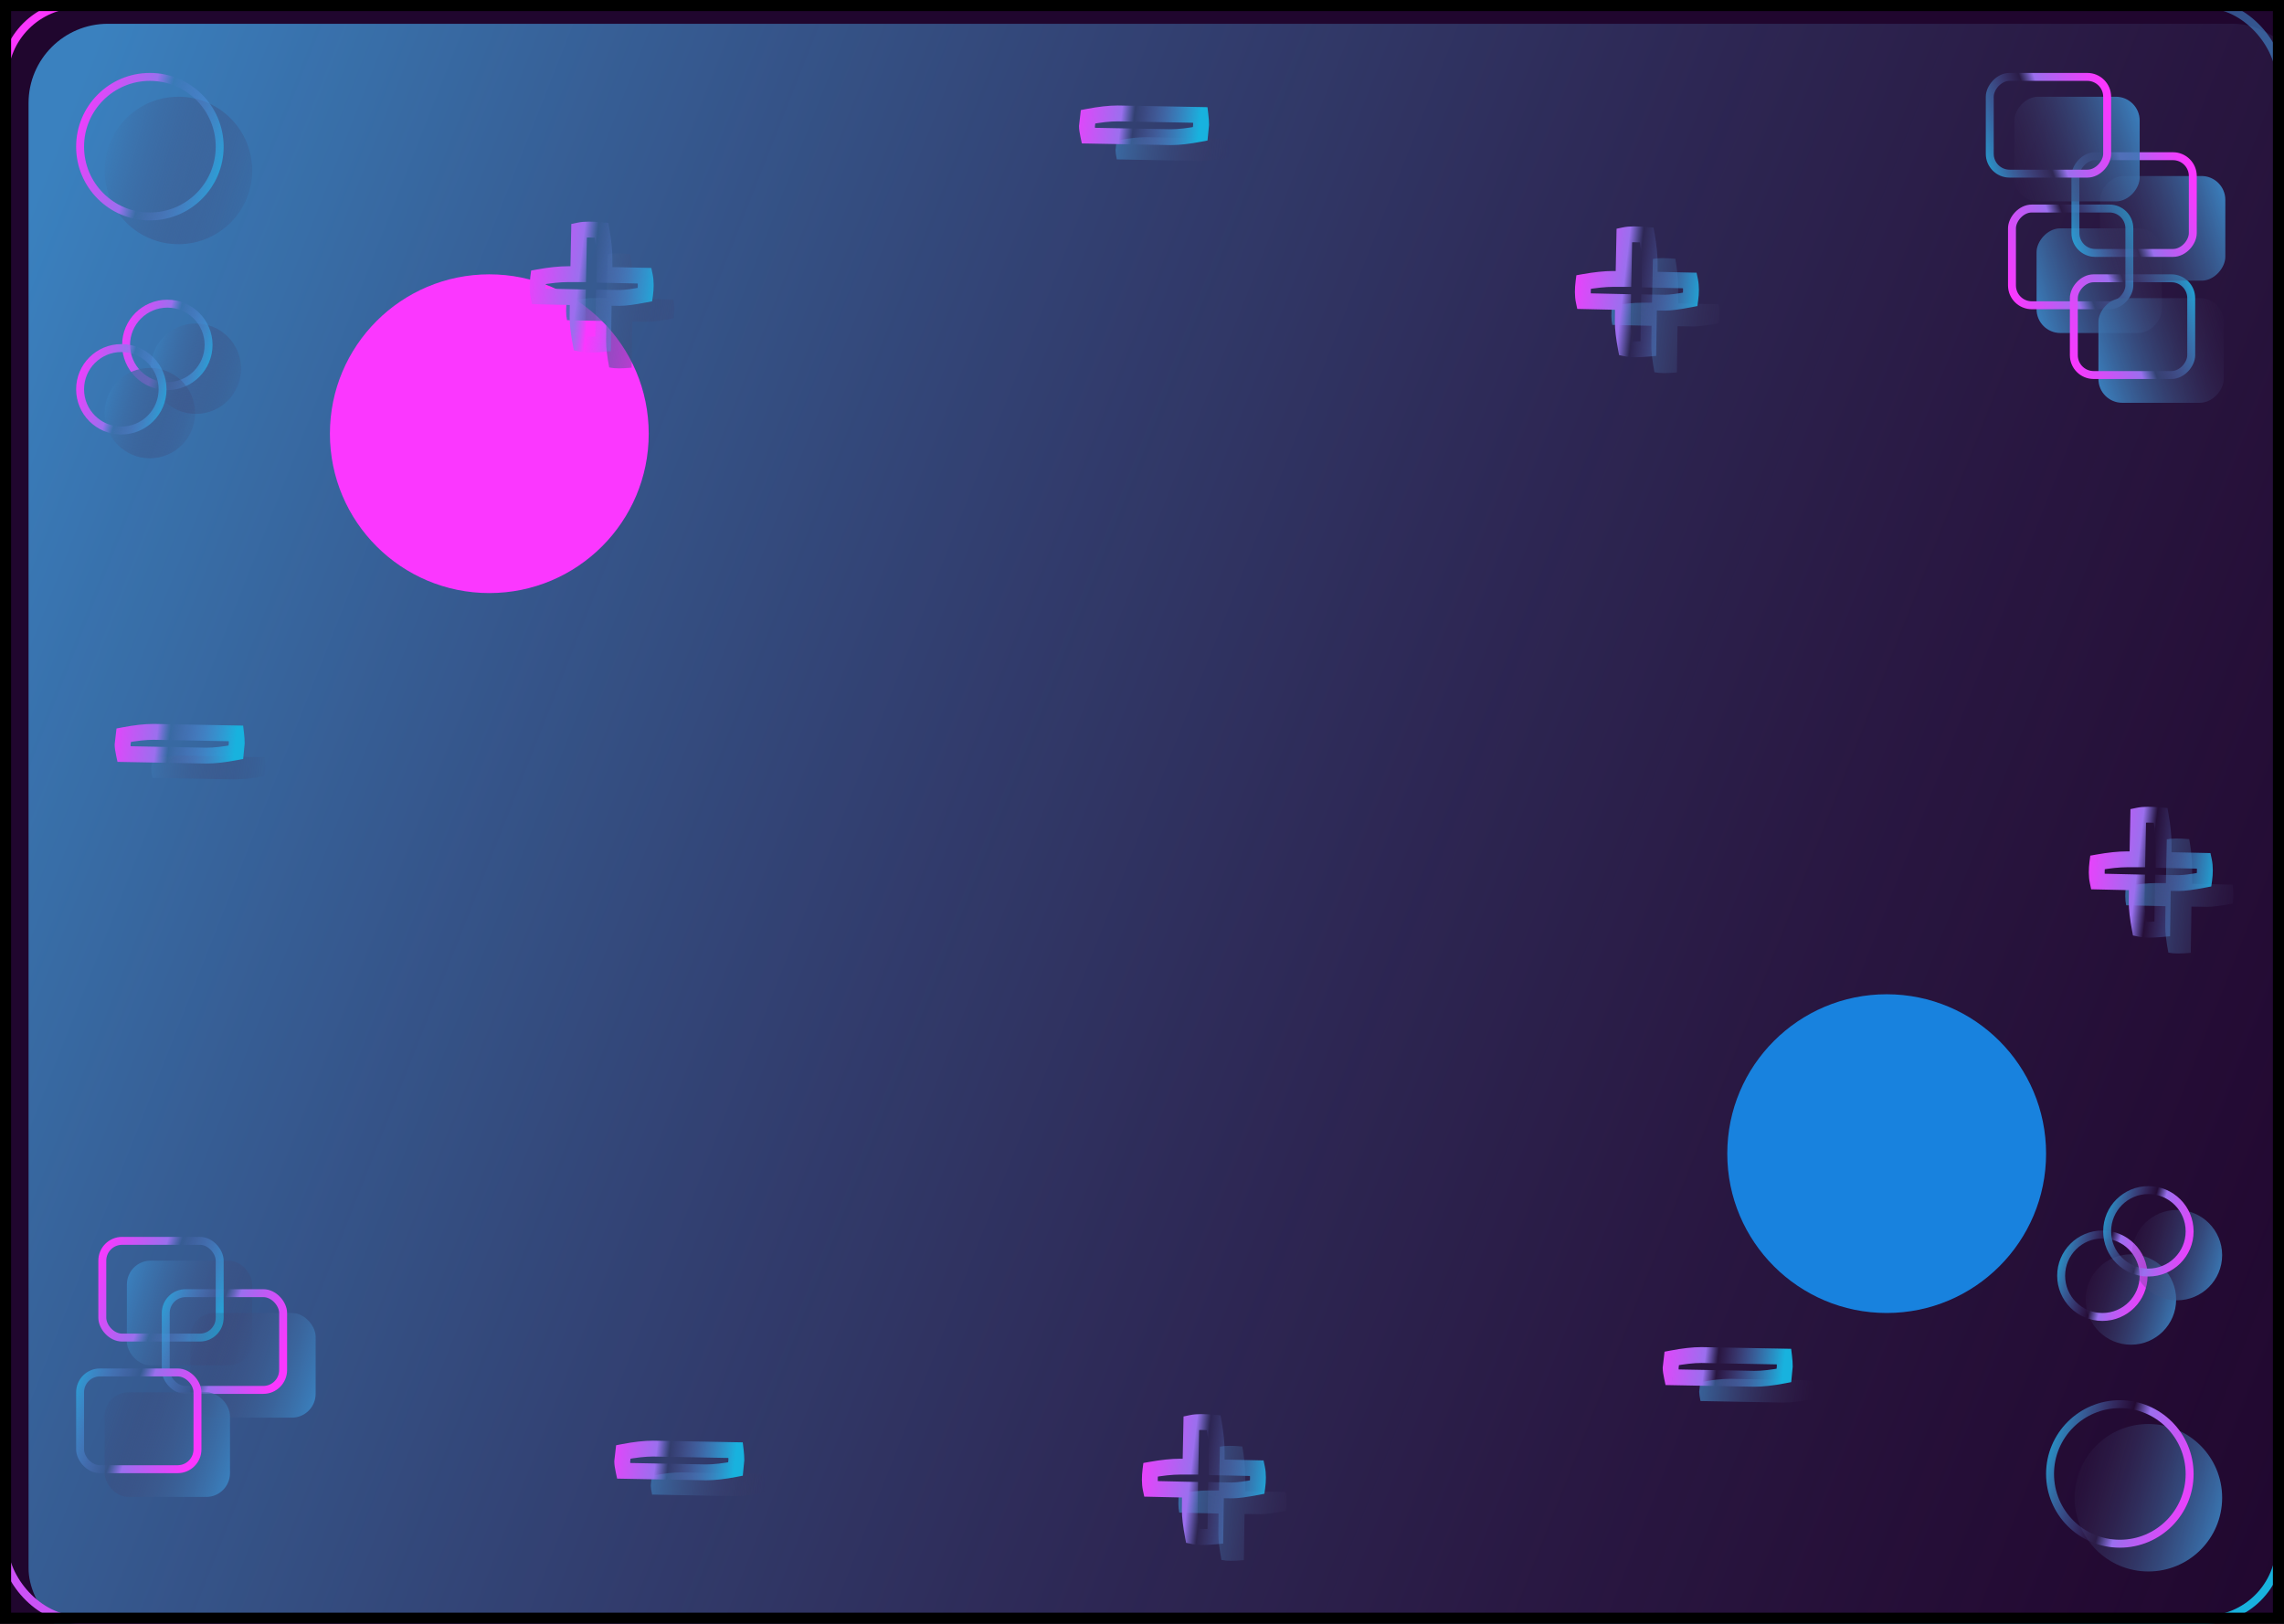 <svg width="1440" height="1024" viewBox="0 0 1440 1024" fill="none" xmlns="http://www.w3.org/2000/svg">
<g clip-path="url(#clip0_1_51)">
<rect width="1440" height="1024" fill="#20062E"/>
<g filter="url(#filter0_i_1_51)">
<rect width="1440" height="1024" rx="50" fill="url(#paint0_linear_1_51)"/>
</g>
<rect x="2.5" y="2.5" width="1435" height="1019" rx="47.5" stroke="url(#paint1_linear_1_51)" stroke-width="5"/>
<g filter="url(#filter1_f_1_51)">
<circle cx="308.5" cy="273.5" r="100.5" fill="#FB37FF"/>
</g>
<g filter="url(#filter2_f_1_51)">
<circle cx="1189.5" cy="727.5" r="100.5" fill="#1882DE"/>
</g>
<g filter="url(#filter3_i_1_51)">
<rect x="62" y="780" width="79" height="66" rx="15" fill="url(#paint2_linear_1_51)"/>
</g>
<rect x="64.5" y="782.5" width="74" height="61" rx="12.5" stroke="url(#paint3_linear_1_51)" stroke-width="5"/>
<g filter="url(#filter4_i_1_51)">
<rect width="79" height="66" rx="15" transform="matrix(1 0 0 -1 1266 195)" fill="url(#paint4_linear_1_51)"/>
</g>
<rect x="2.5" y="-2.5" width="74" height="61" rx="12.5" transform="matrix(1 0 0 -1 1266 190)" stroke="url(#paint5_linear_1_51)" stroke-width="5"/>
<g filter="url(#filter5_i_1_51)">
<rect width="79" height="66" rx="15" transform="matrix(1 0 0 -1 1305 239)" fill="url(#paint6_linear_1_51)"/>
</g>
<rect x="2.5" y="-2.5" width="74" height="61" rx="12.5" transform="matrix(1 0 0 -1 1305 234)" stroke="url(#paint7_linear_1_51)" stroke-width="5"/>
<g filter="url(#filter6_i_1_51)">
<rect x="181" y="879" width="79" height="66" rx="15" transform="rotate(180 181 879)" fill="url(#paint8_linear_1_51)"/>
</g>
<rect x="178.5" y="876.5" width="74" height="61" rx="12.5" transform="rotate(180 178.5 876.5)" stroke="url(#paint9_linear_1_51)" stroke-width="5"/>
<g filter="url(#filter7_i_1_51)">
<rect width="79" height="66" rx="15" transform="matrix(-1 0 0 1 1385 96)" fill="url(#paint10_linear_1_51)"/>
</g>
<rect x="-2.5" y="2.5" width="74" height="61" rx="12.5" transform="matrix(-1 0 0 1 1380 96)" stroke="url(#paint11_linear_1_51)" stroke-width="5"/>
<g filter="url(#filter8_i_1_51)">
<rect x="127" y="929" width="79" height="66" rx="15" transform="rotate(180 127 929)" fill="url(#paint12_linear_1_51)"/>
</g>
<rect x="124.5" y="926.5" width="74" height="61" rx="12.5" transform="rotate(180 124.5 926.5)" stroke="url(#paint13_linear_1_51)" stroke-width="5"/>
<g filter="url(#filter9_i_1_51)">
<rect width="79" height="66" rx="15" transform="matrix(-1 0 0 1 1331 46)" fill="url(#paint14_linear_1_51)"/>
</g>
<rect x="-2.5" y="2.5" width="74" height="61" rx="12.5" transform="matrix(-1 0 0 1 1326 46)" stroke="url(#paint15_linear_1_51)" stroke-width="5"/>
<g filter="url(#filter10_i_1_51)">
<circle cx="94.5" cy="92.5" r="46.5" fill="url(#paint16_linear_1_51)"/>
</g>
<circle cx="94.5" cy="92.5" r="44" stroke="url(#paint17_linear_1_51)" stroke-width="5"/>
<g filter="url(#filter11_i_1_51)">
<circle cx="1336.5" cy="929.5" r="46.5" transform="rotate(180 1336.5 929.5)" fill="url(#paint18_linear_1_51)"/>
</g>
<circle cx="1336.5" cy="929.5" r="44" transform="rotate(180 1336.5 929.5)" stroke="url(#paint19_linear_1_51)" stroke-width="5"/>
<g filter="url(#filter12_i_1_51)">
<circle cx="105.5" cy="217.5" r="28.5" fill="url(#paint20_linear_1_51)"/>
</g>
<circle cx="105.5" cy="217.5" r="26" stroke="url(#paint21_linear_1_51)" stroke-width="5"/>
<g filter="url(#filter13_i_1_51)">
<circle cx="1325.5" cy="804.5" r="28.5" transform="rotate(180 1325.5 804.5)" fill="url(#paint22_linear_1_51)"/>
</g>
<circle cx="1325.5" cy="804.5" r="26" transform="rotate(180 1325.5 804.5)" stroke="url(#paint23_linear_1_51)" stroke-width="5"/>
<g filter="url(#filter14_i_1_51)">
<circle cx="76.5" cy="245.5" r="28.5" fill="url(#paint24_linear_1_51)"/>
</g>
<circle cx="76.5" cy="245.5" r="26" stroke="url(#paint25_linear_1_51)" stroke-width="5"/>
<g filter="url(#filter15_i_1_51)">
<circle cx="1354.5" cy="776.5" r="28.5" transform="rotate(180 1354.5 776.5)" fill="url(#paint26_linear_1_51)"/>
</g>
<circle cx="1354.5" cy="776.5" r="26" transform="rotate(180 1354.5 776.5)" stroke="url(#paint27_linear_1_51)" stroke-width="5"/>
<g filter="url(#filter16_i_1_51)">
<path d="M380.234 216.86C377.154 217.14 374.448 217.28 372.114 217.28C369.874 217.28 367.868 217.093 366.094 216.72C364.788 209.813 364.134 204.307 364.134 200.2C364.134 196 364.181 191.753 364.274 187.46L339.494 186.9C339.121 185.127 338.934 183.213 338.934 181.16C338.934 179.107 339.074 177.007 339.354 174.86C346.634 173.553 352.888 172.9 358.114 172.9H364.554L365.114 145.32C366.888 144.947 368.894 144.76 371.134 144.76C373.468 144.76 376.174 144.9 379.254 145.18C380.468 151.993 381.074 157.967 381.074 163.1V173.32L406.554 173.88C406.928 175.653 407.114 177.613 407.114 179.76C407.114 181.813 406.974 183.82 406.694 185.78C399.414 187.18 394.094 187.88 390.734 187.88C387.374 187.88 384.014 187.833 380.654 187.74L380.234 216.86Z" fill="url(#paint28_linear_1_51)"/>
</g>
<path d="M380.234 216.86L380.687 221.839L385.169 221.432L385.234 216.932L380.234 216.86ZM366.094 216.72L361.181 217.649L361.801 220.926L365.064 221.613L366.094 216.72ZM364.274 187.46L369.273 187.569L369.382 182.574L364.387 182.461L364.274 187.46ZM339.494 186.9L334.602 187.93L335.418 191.809L339.381 191.899L339.494 186.9ZM339.354 174.86L338.471 169.939L334.87 170.585L334.396 174.213L339.354 174.86ZM364.554 172.9V177.9H369.454L369.553 173.001L364.554 172.9ZM365.114 145.32L364.084 140.427L360.196 141.246L360.115 145.218L365.114 145.32ZM379.254 145.18L384.177 144.303L383.508 140.546L379.707 140.201L379.254 145.18ZM381.074 173.32H376.074V178.211L380.964 178.319L381.074 173.32ZM406.554 173.88L411.447 172.85L410.63 168.968L406.664 168.881L406.554 173.88ZM406.694 185.78L407.639 190.69L411.14 190.017L411.644 186.487L406.694 185.78ZM380.654 187.74L380.793 182.742L375.728 182.601L375.655 187.668L380.654 187.74ZM379.782 211.881C376.807 212.151 374.257 212.28 372.114 212.28V222.28C374.638 222.28 377.502 222.129 380.687 221.839L379.782 211.881ZM372.114 212.28C370.143 212.28 368.491 212.115 367.124 211.827L365.064 221.613C367.245 222.072 369.606 222.28 372.114 222.28V212.28ZM371.007 215.791C369.724 209.007 369.134 203.852 369.134 200.2H359.134C359.134 204.762 359.851 210.619 361.181 217.649L371.007 215.791ZM369.134 200.2C369.134 196.037 369.181 191.827 369.273 187.569L359.275 187.351C359.181 191.68 359.134 195.963 359.134 200.2H369.134ZM364.387 182.461L339.607 181.901L339.381 191.899L364.161 192.459L364.387 182.461ZM344.387 185.87C344.094 184.477 343.934 182.912 343.934 181.16H333.934C333.934 183.515 334.148 185.777 334.602 187.93L344.387 185.87ZM343.934 181.16C343.934 179.334 344.059 177.45 344.312 175.507L334.396 174.213C334.09 176.563 333.934 178.879 333.934 181.16H343.934ZM340.238 179.781C347.336 178.507 353.277 177.9 358.114 177.9V167.9C352.498 167.9 345.933 168.599 338.471 169.939L340.238 179.781ZM358.114 177.9H364.554V167.9H358.114V177.9ZM369.553 173.001L370.113 145.422L360.115 145.218L359.555 172.798L369.553 173.001ZM366.144 150.213C367.511 149.925 369.163 149.76 371.134 149.76V139.76C368.626 139.76 366.265 139.968 364.084 140.427L366.144 150.213ZM371.134 149.76C373.277 149.76 375.827 149.889 378.802 150.159L379.707 140.201C376.522 139.911 373.658 139.76 371.134 139.76V149.76ZM374.332 146.057C375.51 152.673 376.074 158.342 376.074 163.1H386.074C386.074 157.592 385.425 151.313 384.177 144.303L374.332 146.057ZM376.074 163.1V173.32H386.074V163.1H376.074ZM380.964 178.319L406.444 178.879L406.664 168.881L381.184 168.321L380.964 178.319ZM401.662 174.91C401.952 176.289 402.114 177.898 402.114 179.76H412.114C412.114 177.329 411.903 175.017 411.447 172.85L401.662 174.91ZM402.114 179.76C402.114 181.585 401.99 183.356 401.745 185.073L411.644 186.487C411.959 184.284 412.114 182.041 412.114 179.76H402.114ZM405.75 180.87C398.501 182.264 393.583 182.88 390.734 182.88V192.88C394.606 192.88 400.327 192.096 407.639 190.69L405.75 180.87ZM390.734 182.88C387.421 182.88 384.107 182.834 380.793 182.742L380.515 192.738C383.922 192.833 387.328 192.88 390.734 192.88V182.88ZM375.655 187.668L375.235 216.788L385.234 216.932L385.654 187.812L375.655 187.668Z" fill="url(#paint29_linear_1_51)"/>
<g filter="url(#filter17_i_1_51)">
<path d="M1363.23 585.86C1360.15 586.14 1357.45 586.28 1355.11 586.28C1352.87 586.28 1350.87 586.093 1349.09 585.72C1347.79 578.813 1347.13 573.307 1347.13 569.2C1347.13 565 1347.18 560.753 1347.27 556.46L1322.49 555.9C1322.12 554.127 1321.93 552.213 1321.93 550.16C1321.93 548.107 1322.07 546.007 1322.35 543.86C1329.63 542.553 1335.89 541.9 1341.11 541.9H1347.55L1348.11 514.32C1349.89 513.947 1351.89 513.76 1354.13 513.76C1356.47 513.76 1359.17 513.9 1362.25 514.18C1363.47 520.993 1364.07 526.967 1364.07 532.1V542.32L1389.55 542.88C1389.93 544.653 1390.11 546.613 1390.11 548.76C1390.11 550.813 1389.97 552.82 1389.69 554.78C1382.41 556.18 1377.09 556.88 1373.73 556.88C1370.37 556.88 1367.01 556.833 1363.65 556.74L1363.23 585.86Z" fill="url(#paint30_linear_1_51)"/>
</g>
<path d="M1363.23 585.86L1363.69 590.839L1368.17 590.432L1368.23 585.932L1363.23 585.86ZM1349.09 585.72L1344.18 586.649L1344.8 589.926L1348.06 590.613L1349.09 585.72ZM1347.27 556.46L1352.27 556.569L1352.38 551.574L1347.39 551.461L1347.27 556.46ZM1322.49 555.9L1317.6 556.93L1318.42 560.809L1322.38 560.899L1322.49 555.9ZM1322.35 543.86L1321.47 538.939L1317.87 539.585L1317.4 543.213L1322.35 543.86ZM1347.55 541.9V546.9H1352.45L1352.55 542.001L1347.55 541.9ZM1348.11 514.32L1347.08 509.427L1343.2 510.246L1343.12 514.218L1348.11 514.32ZM1362.25 514.18L1367.18 513.303L1366.51 509.546L1362.71 509.201L1362.25 514.18ZM1364.07 542.32H1359.07V547.211L1363.96 547.319L1364.07 542.32ZM1389.55 542.88L1394.45 541.85L1393.63 537.968L1389.66 537.881L1389.55 542.88ZM1389.69 554.78L1390.64 559.69L1394.14 559.017L1394.64 555.487L1389.69 554.78ZM1363.65 556.74L1363.79 551.742L1358.73 551.601L1358.65 556.668L1363.65 556.74ZM1362.78 580.881C1359.81 581.151 1357.26 581.28 1355.11 581.28V591.28C1357.64 591.28 1360.5 591.129 1363.69 590.839L1362.78 580.881ZM1355.11 581.28C1353.14 581.28 1351.49 581.115 1350.12 580.827L1348.06 590.613C1350.24 591.072 1352.61 591.28 1355.11 591.28V581.28ZM1354.01 584.791C1352.72 578.007 1352.13 572.852 1352.13 569.2H1342.13C1342.13 573.762 1342.85 579.619 1344.18 586.649L1354.01 584.791ZM1352.13 569.2C1352.13 565.037 1352.18 560.827 1352.27 556.569L1342.28 556.351C1342.18 560.68 1342.13 564.963 1342.13 569.2H1352.13ZM1347.39 551.461L1322.61 550.901L1322.38 560.899L1347.16 561.459L1347.39 551.461ZM1327.39 554.87C1327.09 553.477 1326.93 551.912 1326.93 550.16H1316.93C1316.93 552.515 1317.15 554.777 1317.6 556.93L1327.39 554.87ZM1326.93 550.16C1326.93 548.334 1327.06 546.45 1327.31 544.507L1317.4 543.213C1317.09 545.563 1316.93 547.879 1316.93 550.16H1326.93ZM1323.24 548.781C1330.34 547.507 1336.28 546.9 1341.11 546.9V536.9C1335.5 536.9 1328.93 537.599 1321.47 538.939L1323.24 548.781ZM1341.11 546.9H1347.55V536.9H1341.11V546.9ZM1352.55 542.001L1353.11 514.422L1343.12 514.218L1342.56 541.798L1352.55 542.001ZM1349.14 519.213C1350.51 518.925 1352.16 518.76 1354.13 518.76V508.76C1351.63 508.76 1349.26 508.968 1347.08 509.427L1349.14 519.213ZM1354.13 518.76C1356.28 518.76 1358.83 518.889 1361.8 519.159L1362.71 509.201C1359.52 508.911 1356.66 508.76 1354.13 508.76V518.76ZM1357.33 515.057C1358.51 521.673 1359.07 527.342 1359.07 532.1H1369.07C1369.07 526.592 1368.43 520.313 1367.18 513.303L1357.33 515.057ZM1359.07 532.1V542.32H1369.07V532.1H1359.07ZM1363.96 547.319L1389.44 547.879L1389.66 537.881L1364.18 537.321L1363.96 547.319ZM1384.66 543.91C1384.95 545.289 1385.11 546.898 1385.11 548.76H1395.11C1395.11 546.329 1394.9 544.017 1394.45 541.85L1384.66 543.91ZM1385.11 548.76C1385.11 550.585 1384.99 552.356 1384.74 554.073L1394.64 555.487C1394.96 553.284 1395.11 551.041 1395.11 548.76H1385.11ZM1388.75 549.87C1381.5 551.264 1376.58 551.88 1373.73 551.88V561.88C1377.61 561.88 1383.33 561.096 1390.64 559.69L1388.75 549.87ZM1373.73 551.88C1370.42 551.88 1367.11 551.834 1363.79 551.742L1363.52 561.738C1366.92 561.833 1370.33 561.88 1373.73 561.88V551.88ZM1358.65 556.668L1358.23 585.788L1368.23 585.932L1368.65 556.812L1358.65 556.668Z" fill="url(#paint31_linear_1_51)"/>
<g filter="url(#filter18_i_1_51)">
<path d="M1039.23 219.86C1036.15 220.14 1033.45 220.28 1031.11 220.28C1028.87 220.28 1026.87 220.093 1025.09 219.72C1023.79 212.813 1023.13 207.307 1023.13 203.2C1023.13 199 1023.18 194.753 1023.27 190.46L998.494 189.9C998.121 188.127 997.934 186.213 997.934 184.16C997.934 182.107 998.074 180.007 998.354 177.86C1005.63 176.553 1011.89 175.9 1017.11 175.9H1023.55L1024.11 148.32C1025.89 147.947 1027.89 147.76 1030.13 147.76C1032.47 147.76 1035.17 147.9 1038.25 148.18C1039.47 154.993 1040.07 160.967 1040.07 166.1V176.32L1065.55 176.88C1065.93 178.653 1066.11 180.613 1066.11 182.76C1066.11 184.813 1065.97 186.82 1065.69 188.78C1058.41 190.18 1053.09 190.88 1049.73 190.88C1046.37 190.88 1043.01 190.833 1039.65 190.74L1039.23 219.86Z" fill="url(#paint32_linear_1_51)"/>
</g>
<path d="M1039.23 219.86L1039.69 224.839L1044.17 224.432L1044.23 219.932L1039.23 219.86ZM1025.09 219.72L1020.18 220.649L1020.8 223.926L1024.06 224.613L1025.09 219.72ZM1023.27 190.46L1028.27 190.569L1028.38 185.574L1023.39 185.461L1023.27 190.46ZM998.494 189.9L993.602 190.93L994.418 194.809L998.381 194.899L998.494 189.9ZM998.354 177.86L997.471 172.939L993.87 173.585L993.396 177.213L998.354 177.86ZM1023.55 175.9V180.9H1028.45L1028.55 176.001L1023.55 175.9ZM1024.11 148.32L1023.08 143.427L1019.2 144.246L1019.12 148.218L1024.11 148.32ZM1038.25 148.18L1043.18 147.303L1042.51 143.546L1038.71 143.201L1038.25 148.18ZM1040.07 176.32H1035.07V181.211L1039.96 181.319L1040.07 176.32ZM1065.55 176.88L1070.45 175.85L1069.63 171.968L1065.66 171.881L1065.55 176.88ZM1065.69 188.78L1066.64 193.69L1070.14 193.017L1070.64 189.487L1065.69 188.78ZM1039.65 190.74L1039.79 185.742L1034.73 185.601L1034.65 190.668L1039.65 190.74ZM1038.78 214.881C1035.81 215.151 1033.26 215.28 1031.11 215.28V225.28C1033.64 225.28 1036.5 225.129 1039.69 224.839L1038.78 214.881ZM1031.11 215.28C1029.14 215.28 1027.49 215.115 1026.12 214.827L1024.06 224.613C1026.24 225.072 1028.61 225.28 1031.11 225.28V215.28ZM1030.01 218.791C1028.72 212.007 1028.13 206.852 1028.13 203.2H1018.13C1018.13 207.762 1018.85 213.619 1020.18 220.649L1030.01 218.791ZM1028.13 203.2C1028.13 199.037 1028.18 194.827 1028.27 190.569L1018.28 190.351C1018.18 194.68 1018.13 198.963 1018.13 203.2H1028.13ZM1023.39 185.461L998.607 184.901L998.381 194.899L1023.16 195.459L1023.39 185.461ZM1003.39 188.87C1003.09 187.477 1002.93 185.912 1002.93 184.16H992.934C992.934 186.515 993.148 188.777 993.602 190.93L1003.39 188.87ZM1002.93 184.16C1002.93 182.334 1003.06 180.45 1003.31 178.507L993.396 177.213C993.09 179.563 992.934 181.879 992.934 184.16H1002.93ZM999.238 182.781C1006.34 181.507 1012.28 180.9 1017.11 180.9V170.9C1011.5 170.9 1004.93 171.599 997.471 172.939L999.238 182.781ZM1017.11 180.9H1023.55V170.9H1017.11V180.9ZM1028.55 176.001L1029.11 148.422L1019.12 148.218L1018.56 175.798L1028.55 176.001ZM1025.14 153.213C1026.51 152.925 1028.16 152.76 1030.13 152.76V142.76C1027.63 142.76 1025.26 142.968 1023.08 143.427L1025.14 153.213ZM1030.13 152.76C1032.28 152.76 1034.83 152.889 1037.8 153.159L1038.71 143.201C1035.52 142.911 1032.66 142.76 1030.13 142.76V152.76ZM1033.33 149.057C1034.51 155.673 1035.07 161.342 1035.07 166.1H1045.07C1045.07 160.592 1044.43 154.313 1043.18 147.303L1033.33 149.057ZM1035.07 166.1V176.32H1045.07V166.1H1035.07ZM1039.96 181.319L1065.44 181.879L1065.66 171.881L1040.18 171.321L1039.96 181.319ZM1060.66 177.91C1060.95 179.289 1061.11 180.898 1061.11 182.76H1071.11C1071.11 180.329 1070.9 178.017 1070.45 175.85L1060.66 177.91ZM1061.11 182.76C1061.11 184.585 1060.99 186.356 1060.74 188.073L1070.64 189.487C1070.96 187.284 1071.11 185.041 1071.11 182.76H1061.11ZM1064.75 183.87C1057.5 185.264 1052.58 185.88 1049.73 185.88V195.88C1053.61 195.88 1059.33 195.096 1066.64 193.69L1064.75 183.87ZM1049.73 185.88C1046.42 185.88 1043.11 185.834 1039.79 185.742L1039.52 195.738C1042.92 195.833 1046.33 195.88 1049.73 195.88V185.88ZM1034.65 190.668L1034.23 219.788L1044.23 219.932L1044.65 190.812L1034.65 190.668Z" fill="url(#paint33_linear_1_51)"/>
<g filter="url(#filter19_i_1_51)">
<path d="M766.234 968.86C763.154 969.14 760.448 969.28 758.114 969.28C755.874 969.28 753.868 969.093 752.094 968.72C750.788 961.813 750.134 956.307 750.134 952.2C750.134 948 750.181 943.753 750.274 939.46L725.494 938.9C725.121 937.127 724.934 935.213 724.934 933.16C724.934 931.107 725.074 929.007 725.354 926.86C732.634 925.553 738.888 924.9 744.114 924.9H750.554L751.114 897.32C752.888 896.947 754.894 896.76 757.134 896.76C759.468 896.76 762.174 896.9 765.254 897.18C766.468 903.993 767.074 909.967 767.074 915.1V925.32L792.554 925.88C792.928 927.653 793.114 929.613 793.114 931.76C793.114 933.813 792.974 935.82 792.694 937.78C785.414 939.18 780.094 939.88 776.734 939.88C773.374 939.88 770.014 939.833 766.654 939.74L766.234 968.86Z" fill="url(#paint34_linear_1_51)"/>
</g>
<path d="M766.234 968.86L766.687 973.839L771.169 973.432L771.234 968.932L766.234 968.86ZM752.094 968.72L747.181 969.649L747.801 972.926L751.064 973.613L752.094 968.72ZM750.274 939.46L755.273 939.569L755.382 934.574L750.387 934.461L750.274 939.46ZM725.494 938.9L720.602 939.93L721.418 943.809L725.381 943.899L725.494 938.9ZM725.354 926.86L724.471 921.939L720.87 922.585L720.396 926.213L725.354 926.86ZM750.554 924.9V929.9H755.454L755.553 925.001L750.554 924.9ZM751.114 897.32L750.084 892.427L746.196 893.246L746.115 897.218L751.114 897.32ZM765.254 897.18L770.177 896.303L769.508 892.546L765.707 892.201L765.254 897.18ZM767.074 925.32H762.074V930.211L766.964 930.319L767.074 925.32ZM792.554 925.88L797.447 924.85L796.63 920.968L792.664 920.881L792.554 925.88ZM792.694 937.78L793.639 942.69L797.14 942.017L797.644 938.487L792.694 937.78ZM766.654 939.74L766.793 934.742L761.728 934.601L761.655 939.668L766.654 939.74ZM765.782 963.881C762.807 964.151 760.257 964.28 758.114 964.28V974.28C760.638 974.28 763.502 974.129 766.687 973.839L765.782 963.881ZM758.114 964.28C756.143 964.28 754.491 964.115 753.124 963.827L751.064 973.613C753.245 974.072 755.606 974.28 758.114 974.28V964.28ZM757.007 967.791C755.724 961.007 755.134 955.852 755.134 952.2H745.134C745.134 956.762 745.851 962.619 747.181 969.649L757.007 967.791ZM755.134 952.2C755.134 948.037 755.181 943.827 755.273 939.569L745.275 939.351C745.181 943.68 745.134 947.963 745.134 952.2H755.134ZM750.387 934.461L725.607 933.901L725.381 943.899L750.161 944.459L750.387 934.461ZM730.387 937.87C730.094 936.477 729.934 934.912 729.934 933.16H719.934C719.934 935.515 720.148 937.777 720.602 939.93L730.387 937.87ZM729.934 933.16C729.934 931.334 730.059 929.45 730.312 927.507L720.396 926.213C720.09 928.563 719.934 930.879 719.934 933.16H729.934ZM726.238 931.781C733.336 930.507 739.277 929.9 744.114 929.9V919.9C738.498 919.9 731.933 920.599 724.471 921.939L726.238 931.781ZM744.114 929.9H750.554V919.9H744.114V929.9ZM755.553 925.001L756.113 897.422L746.115 897.218L745.555 924.798L755.553 925.001ZM752.144 902.213C753.511 901.925 755.163 901.76 757.134 901.76V891.76C754.626 891.76 752.265 891.968 750.084 892.427L752.144 902.213ZM757.134 901.76C759.277 901.76 761.827 901.889 764.802 902.159L765.707 892.201C762.522 891.911 759.658 891.76 757.134 891.76V901.76ZM760.332 898.057C761.51 904.673 762.074 910.342 762.074 915.1H772.074C772.074 909.592 771.425 903.313 770.177 896.303L760.332 898.057ZM762.074 915.1V925.32H772.074V915.1H762.074ZM766.964 930.319L792.444 930.879L792.664 920.881L767.184 920.321L766.964 930.319ZM787.662 926.91C787.952 928.289 788.114 929.898 788.114 931.76H798.114C798.114 929.329 797.903 927.017 797.447 924.85L787.662 926.91ZM788.114 931.76C788.114 933.585 787.99 935.356 787.745 937.073L797.644 938.487C797.959 936.284 798.114 934.041 798.114 931.76H788.114ZM791.75 932.87C784.501 934.264 779.583 934.88 776.734 934.88V944.88C780.606 944.88 786.327 944.096 793.639 942.69L791.75 932.87ZM776.734 934.88C773.421 934.88 770.107 934.834 766.793 934.742L766.515 944.738C769.922 944.833 773.328 944.88 776.734 944.88V934.88ZM761.655 939.668L761.235 968.788L771.234 968.932L771.654 939.812L761.655 939.668Z" fill="url(#paint35_linear_1_51)"/>
<g filter="url(#filter20_i_1_51)">
<path d="M756.835 72.5C757.115 74.833 757.255 76.887 757.255 78.66L756.695 84.4C749.415 85.8 743.208 86.5 738.075 86.5L686.135 85.52C685.575 82.907 685.295 80.947 685.295 79.64L685.995 73.62C693.275 72.22 699.528 71.52 704.755 71.52L756.835 72.5Z" fill="url(#paint36_linear_1_51)"/>
</g>
<path d="M756.835 72.5L761.799 71.904L761.281 67.583L756.929 67.501L756.835 72.5ZM757.255 78.66L762.231 79.145L762.255 78.903V78.66H757.255ZM756.695 84.4L757.639 89.31L761.308 88.604L761.671 84.885L756.695 84.4ZM738.075 86.5L737.981 91.499L738.028 91.5H738.075V86.5ZM686.135 85.52L681.246 86.568L682.077 90.444L686.041 90.519L686.135 85.52ZM685.295 79.64L680.328 79.062L680.295 79.35V79.64H685.295ZM685.995 73.62L685.051 68.71L681.452 69.402L681.028 73.043L685.995 73.62ZM704.755 71.52L704.849 66.521L704.802 66.52H704.755V71.52ZM751.871 73.096C752.134 75.291 752.255 77.138 752.255 78.66H762.255C762.255 76.636 762.096 74.376 761.799 71.904L751.871 73.096ZM752.279 78.174L751.719 83.915L761.671 84.885L762.231 79.145L752.279 78.174ZM755.751 79.49C748.658 80.854 742.786 81.5 738.075 81.5V91.5C743.631 91.5 750.172 90.746 757.639 89.31L755.751 79.49ZM738.169 81.501L686.229 80.521L686.041 90.519L737.981 91.499L738.169 81.501ZM691.024 84.472C690.478 81.924 690.295 80.393 690.295 79.64H680.295C680.295 81.501 680.672 83.889 681.246 86.568L691.024 84.472ZM690.261 80.218L690.961 74.198L681.028 73.043L680.328 79.062L690.261 80.218ZM686.939 78.53C694.026 77.167 699.946 76.52 704.755 76.52V66.52C699.111 66.52 692.524 67.273 685.051 68.71L686.939 78.53ZM704.661 76.519L756.741 77.499L756.929 67.501L704.849 66.521L704.661 76.519Z" fill="url(#paint37_linear_1_51)"/>
<g filter="url(#filter21_i_1_51)">
<path d="M1124.83 855.5C1125.11 857.833 1125.25 859.887 1125.25 861.66L1124.69 867.4C1117.41 868.8 1111.21 869.5 1106.07 869.5L1054.13 868.52C1053.57 865.907 1053.29 863.947 1053.29 862.64L1053.99 856.62C1061.27 855.22 1067.53 854.52 1072.75 854.52L1124.83 855.5Z" fill="url(#paint38_linear_1_51)"/>
</g>
<path d="M1124.83 855.5L1129.8 854.904L1129.28 850.583L1124.93 850.501L1124.83 855.5ZM1125.25 861.66L1130.23 862.145L1130.25 861.903V861.66H1125.25ZM1124.69 867.4L1125.64 872.31L1129.31 871.604L1129.67 867.885L1124.69 867.4ZM1106.07 869.5L1105.98 874.499L1106.03 874.5H1106.07V869.5ZM1054.13 868.52L1049.25 869.568L1050.08 873.444L1054.04 873.519L1054.13 868.52ZM1053.29 862.64L1048.33 862.062L1048.29 862.35V862.64H1053.29ZM1053.99 856.62L1053.05 851.71L1049.45 852.402L1049.03 856.042L1053.99 856.62ZM1072.75 854.52L1072.85 849.521L1072.8 849.52H1072.75V854.52ZM1119.87 856.096C1120.13 858.291 1120.25 860.138 1120.25 861.66H1130.25C1130.25 859.636 1130.1 857.376 1129.8 854.904L1119.87 856.096ZM1120.28 861.175L1119.72 866.915L1129.67 867.885L1130.23 862.145L1120.28 861.175ZM1123.75 862.49C1116.66 863.854 1110.79 864.5 1106.07 864.5V874.5C1111.63 874.5 1118.17 873.746 1125.64 872.31L1123.75 862.49ZM1106.17 864.501L1054.23 863.521L1054.04 873.519L1105.98 874.499L1106.17 864.501ZM1059.02 867.472C1058.48 864.924 1058.29 863.393 1058.29 862.64H1048.29C1048.29 864.501 1048.67 866.889 1049.25 869.568L1059.02 867.472ZM1058.26 863.217L1058.96 857.198L1049.03 856.042L1048.33 862.062L1058.26 863.217ZM1054.94 861.53C1062.03 860.167 1067.95 859.52 1072.75 859.52V849.52C1067.11 849.52 1060.52 850.273 1053.05 851.71L1054.94 861.53ZM1072.66 859.519L1124.74 860.499L1124.93 850.501L1072.85 849.521L1072.66 859.519Z" fill="url(#paint39_linear_1_51)"/>
<g filter="url(#filter22_i_1_51)">
<path d="M463.835 914.5C464.115 916.833 464.255 918.887 464.255 920.66L463.695 926.4C456.415 927.8 450.208 928.5 445.075 928.5L393.135 927.52C392.575 924.907 392.295 922.947 392.295 921.64L392.995 915.62C400.275 914.22 406.528 913.52 411.755 913.52L463.835 914.5Z" fill="url(#paint40_linear_1_51)"/>
</g>
<path d="M463.835 914.5L468.799 913.904L468.281 909.583L463.929 909.501L463.835 914.5ZM464.255 920.66L469.231 921.145L469.255 920.903V920.66H464.255ZM463.695 926.4L464.639 931.31L468.308 930.604L468.671 926.885L463.695 926.4ZM445.075 928.5L444.981 933.499L445.028 933.5H445.075V928.5ZM393.135 927.52L388.246 928.568L389.077 932.444L393.041 932.519L393.135 927.52ZM392.295 921.64L387.328 921.062L387.295 921.35V921.64H392.295ZM392.995 915.62L392.051 910.71L388.452 911.402L388.028 915.042L392.995 915.62ZM411.755 913.52L411.849 908.521L411.802 908.52H411.755V913.52ZM458.871 915.096C459.134 917.291 459.255 919.138 459.255 920.66H469.255C469.255 918.636 469.096 916.376 468.799 913.904L458.871 915.096ZM459.279 920.175L458.719 925.915L468.671 926.885L469.231 921.145L459.279 920.175ZM462.751 921.49C455.658 922.854 449.786 923.5 445.075 923.5V933.5C450.631 933.5 457.172 932.746 464.639 931.31L462.751 921.49ZM445.169 923.501L393.229 922.521L393.041 932.519L444.981 933.499L445.169 923.501ZM398.024 926.472C397.478 923.924 397.295 922.393 397.295 921.64H387.295C387.295 923.501 387.672 925.889 388.246 928.568L398.024 926.472ZM397.261 922.217L397.961 916.198L388.028 915.042L387.328 921.062L397.261 922.217ZM393.939 920.53C401.026 919.167 406.946 918.52 411.755 918.52V908.52C406.111 908.52 399.524 909.273 392.051 910.71L393.939 920.53ZM411.661 918.519L463.741 919.499L463.929 909.501L411.849 908.521L411.661 918.519Z" fill="url(#paint41_linear_1_51)"/>
<g filter="url(#filter23_i_1_51)">
<path d="M148.835 462.5C149.115 464.833 149.255 466.887 149.255 468.66L148.695 474.4C141.415 475.8 135.208 476.5 130.075 476.5L78.135 475.52C77.575 472.907 77.295 470.947 77.295 469.64L77.995 463.62C85.275 462.22 91.528 461.52 96.755 461.52L148.835 462.5Z" fill="url(#paint42_linear_1_51)"/>
</g>
<path d="M148.835 462.5L153.799 461.904L153.281 457.583L148.929 457.501L148.835 462.5ZM149.255 468.66L154.231 469.145L154.255 468.903V468.66H149.255ZM148.695 474.4L149.639 479.31L153.308 478.604L153.671 474.885L148.695 474.4ZM130.075 476.5L129.981 481.499L130.028 481.5H130.075V476.5ZM78.135 475.52L73.246 476.568L74.077 480.444L78.041 480.519L78.135 475.52ZM77.295 469.64L72.328 469.062L72.295 469.35V469.64H77.295ZM77.995 463.62L77.051 458.71L73.452 459.402L73.028 463.042L77.995 463.62ZM96.755 461.52L96.849 456.521L96.802 456.52H96.755V461.52ZM143.871 463.096C144.134 465.291 144.255 467.138 144.255 468.66H154.255C154.255 466.636 154.096 464.376 153.799 461.904L143.871 463.096ZM144.279 468.175L143.719 473.915L153.671 474.885L154.231 469.145L144.279 468.175ZM147.751 469.49C140.658 470.854 134.786 471.5 130.075 471.5V481.5C135.631 481.5 142.172 480.746 149.639 479.31L147.751 469.49ZM130.169 471.501L78.229 470.521L78.041 480.519L129.981 481.499L130.169 471.501ZM83.024 474.472C82.478 471.924 82.295 470.393 82.295 469.64H72.295C72.295 471.501 72.672 473.889 73.246 476.568L83.024 474.472ZM82.261 470.217L82.962 464.198L73.028 463.042L72.328 469.062L82.261 470.217ZM78.939 468.53C86.026 467.167 91.946 466.52 96.755 466.52V456.52C91.111 456.52 84.524 457.273 77.051 458.71L78.939 468.53ZM96.661 466.519L148.741 467.499L148.929 457.501L96.849 456.521L96.661 466.519Z" fill="url(#paint43_linear_1_51)"/>
</g>
<rect x="3.5" y="3.5" width="1433" height="1017" stroke="black" stroke-width="7"/>
<defs>
<filter id="filter0_i_1_51" x="0" y="0" width="1458" height="1039" filterUnits="userSpaceOnUse" color-interpolation-filters="sRGB">
<feFlood flood-opacity="0" result="BackgroundImageFix"/>
<feBlend mode="normal" in="SourceGraphic" in2="BackgroundImageFix" result="shape"/>
<feColorMatrix in="SourceAlpha" type="matrix" values="0 0 0 0 0 0 0 0 0 0 0 0 0 0 0 0 0 0 127 0" result="hardAlpha"/>
<feOffset dx="18" dy="15"/>
<feGaussianBlur stdDeviation="12.5"/>
<feComposite in2="hardAlpha" operator="arithmetic" k2="-1" k3="1"/>
<feColorMatrix type="matrix" values="0 0 0 0 0 0 0 0 0 0 0 0 0 0 0 0 0 0 0.57 0"/>
<feBlend mode="normal" in2="shape" result="effect1_innerShadow_1_51"/>
</filter>
<filter id="filter1_f_1_51" x="8" y="-27" width="601" height="601" filterUnits="userSpaceOnUse" color-interpolation-filters="sRGB">
<feFlood flood-opacity="0" result="BackgroundImageFix"/>
<feBlend mode="normal" in="SourceGraphic" in2="BackgroundImageFix" result="shape"/>
<feGaussianBlur stdDeviation="100" result="effect1_foregroundBlur_1_51"/>
</filter>
<filter id="filter2_f_1_51" x="889" y="427" width="601" height="601" filterUnits="userSpaceOnUse" color-interpolation-filters="sRGB">
<feFlood flood-opacity="0" result="BackgroundImageFix"/>
<feBlend mode="normal" in="SourceGraphic" in2="BackgroundImageFix" result="shape"/>
<feGaussianBlur stdDeviation="100" result="effect1_foregroundBlur_1_51"/>
</filter>
<filter id="filter3_i_1_51" x="62" y="780" width="97" height="81" filterUnits="userSpaceOnUse" color-interpolation-filters="sRGB">
<feFlood flood-opacity="0" result="BackgroundImageFix"/>
<feBlend mode="normal" in="SourceGraphic" in2="BackgroundImageFix" result="shape"/>
<feColorMatrix in="SourceAlpha" type="matrix" values="0 0 0 0 0 0 0 0 0 0 0 0 0 0 0 0 0 0 127 0" result="hardAlpha"/>
<feOffset dx="18" dy="15"/>
<feGaussianBlur stdDeviation="12.5"/>
<feComposite in2="hardAlpha" operator="arithmetic" k2="-1" k3="1"/>
<feColorMatrix type="matrix" values="0 0 0 0 0 0 0 0 0 0 0 0 0 0 0 0 0 0 0.57 0"/>
<feBlend mode="normal" in2="shape" result="effect1_innerShadow_1_51"/>
</filter>
<filter id="filter4_i_1_51" x="1266" y="129" width="97" height="81" filterUnits="userSpaceOnUse" color-interpolation-filters="sRGB">
<feFlood flood-opacity="0" result="BackgroundImageFix"/>
<feBlend mode="normal" in="SourceGraphic" in2="BackgroundImageFix" result="shape"/>
<feColorMatrix in="SourceAlpha" type="matrix" values="0 0 0 0 0 0 0 0 0 0 0 0 0 0 0 0 0 0 127 0" result="hardAlpha"/>
<feOffset dx="18" dy="15"/>
<feGaussianBlur stdDeviation="12.5"/>
<feComposite in2="hardAlpha" operator="arithmetic" k2="-1" k3="1"/>
<feColorMatrix type="matrix" values="0 0 0 0 0 0 0 0 0 0 0 0 0 0 0 0 0 0 0.57 0"/>
<feBlend mode="normal" in2="shape" result="effect1_innerShadow_1_51"/>
</filter>
<filter id="filter5_i_1_51" x="1305" y="173" width="97" height="81" filterUnits="userSpaceOnUse" color-interpolation-filters="sRGB">
<feFlood flood-opacity="0" result="BackgroundImageFix"/>
<feBlend mode="normal" in="SourceGraphic" in2="BackgroundImageFix" result="shape"/>
<feColorMatrix in="SourceAlpha" type="matrix" values="0 0 0 0 0 0 0 0 0 0 0 0 0 0 0 0 0 0 127 0" result="hardAlpha"/>
<feOffset dx="18" dy="15"/>
<feGaussianBlur stdDeviation="12.5"/>
<feComposite in2="hardAlpha" operator="arithmetic" k2="-1" k3="1"/>
<feColorMatrix type="matrix" values="0 0 0 0 0 0 0 0 0 0 0 0 0 0 0 0 0 0 0.57 0"/>
<feBlend mode="normal" in2="shape" result="effect1_innerShadow_1_51"/>
</filter>
<filter id="filter6_i_1_51" x="102" y="813" width="97" height="81" filterUnits="userSpaceOnUse" color-interpolation-filters="sRGB">
<feFlood flood-opacity="0" result="BackgroundImageFix"/>
<feBlend mode="normal" in="SourceGraphic" in2="BackgroundImageFix" result="shape"/>
<feColorMatrix in="SourceAlpha" type="matrix" values="0 0 0 0 0 0 0 0 0 0 0 0 0 0 0 0 0 0 127 0" result="hardAlpha"/>
<feOffset dx="18" dy="15"/>
<feGaussianBlur stdDeviation="12.5"/>
<feComposite in2="hardAlpha" operator="arithmetic" k2="-1" k3="1"/>
<feColorMatrix type="matrix" values="0 0 0 0 0 0 0 0 0 0 0 0 0 0 0 0 0 0 0.57 0"/>
<feBlend mode="normal" in2="shape" result="effect1_innerShadow_1_51"/>
</filter>
<filter id="filter7_i_1_51" x="1306" y="96" width="97" height="81" filterUnits="userSpaceOnUse" color-interpolation-filters="sRGB">
<feFlood flood-opacity="0" result="BackgroundImageFix"/>
<feBlend mode="normal" in="SourceGraphic" in2="BackgroundImageFix" result="shape"/>
<feColorMatrix in="SourceAlpha" type="matrix" values="0 0 0 0 0 0 0 0 0 0 0 0 0 0 0 0 0 0 127 0" result="hardAlpha"/>
<feOffset dx="18" dy="15"/>
<feGaussianBlur stdDeviation="12.5"/>
<feComposite in2="hardAlpha" operator="arithmetic" k2="-1" k3="1"/>
<feColorMatrix type="matrix" values="0 0 0 0 0 0 0 0 0 0 0 0 0 0 0 0 0 0 0.57 0"/>
<feBlend mode="normal" in2="shape" result="effect1_innerShadow_1_51"/>
</filter>
<filter id="filter8_i_1_51" x="48" y="863" width="97" height="81" filterUnits="userSpaceOnUse" color-interpolation-filters="sRGB">
<feFlood flood-opacity="0" result="BackgroundImageFix"/>
<feBlend mode="normal" in="SourceGraphic" in2="BackgroundImageFix" result="shape"/>
<feColorMatrix in="SourceAlpha" type="matrix" values="0 0 0 0 0 0 0 0 0 0 0 0 0 0 0 0 0 0 127 0" result="hardAlpha"/>
<feOffset dx="18" dy="15"/>
<feGaussianBlur stdDeviation="12.5"/>
<feComposite in2="hardAlpha" operator="arithmetic" k2="-1" k3="1"/>
<feColorMatrix type="matrix" values="0 0 0 0 0 0 0 0 0 0 0 0 0 0 0 0 0 0 0.57 0"/>
<feBlend mode="normal" in2="shape" result="effect1_innerShadow_1_51"/>
</filter>
<filter id="filter9_i_1_51" x="1252" y="46" width="97" height="81" filterUnits="userSpaceOnUse" color-interpolation-filters="sRGB">
<feFlood flood-opacity="0" result="BackgroundImageFix"/>
<feBlend mode="normal" in="SourceGraphic" in2="BackgroundImageFix" result="shape"/>
<feColorMatrix in="SourceAlpha" type="matrix" values="0 0 0 0 0 0 0 0 0 0 0 0 0 0 0 0 0 0 127 0" result="hardAlpha"/>
<feOffset dx="18" dy="15"/>
<feGaussianBlur stdDeviation="12.5"/>
<feComposite in2="hardAlpha" operator="arithmetic" k2="-1" k3="1"/>
<feColorMatrix type="matrix" values="0 0 0 0 0 0 0 0 0 0 0 0 0 0 0 0 0 0 0.57 0"/>
<feBlend mode="normal" in2="shape" result="effect1_innerShadow_1_51"/>
</filter>
<filter id="filter10_i_1_51" x="48" y="46" width="111" height="108" filterUnits="userSpaceOnUse" color-interpolation-filters="sRGB">
<feFlood flood-opacity="0" result="BackgroundImageFix"/>
<feBlend mode="normal" in="SourceGraphic" in2="BackgroundImageFix" result="shape"/>
<feColorMatrix in="SourceAlpha" type="matrix" values="0 0 0 0 0 0 0 0 0 0 0 0 0 0 0 0 0 0 127 0" result="hardAlpha"/>
<feOffset dx="18" dy="15"/>
<feGaussianBlur stdDeviation="12.5"/>
<feComposite in2="hardAlpha" operator="arithmetic" k2="-1" k3="1"/>
<feColorMatrix type="matrix" values="0 0 0 0 0 0 0 0 0 0 0 0 0 0 0 0 0 0 0.57 0"/>
<feBlend mode="normal" in2="shape" result="effect1_innerShadow_1_51"/>
</filter>
<filter id="filter11_i_1_51" x="1290" y="883" width="111" height="108" filterUnits="userSpaceOnUse" color-interpolation-filters="sRGB">
<feFlood flood-opacity="0" result="BackgroundImageFix"/>
<feBlend mode="normal" in="SourceGraphic" in2="BackgroundImageFix" result="shape"/>
<feColorMatrix in="SourceAlpha" type="matrix" values="0 0 0 0 0 0 0 0 0 0 0 0 0 0 0 0 0 0 127 0" result="hardAlpha"/>
<feOffset dx="18" dy="15"/>
<feGaussianBlur stdDeviation="12.5"/>
<feComposite in2="hardAlpha" operator="arithmetic" k2="-1" k3="1"/>
<feColorMatrix type="matrix" values="0 0 0 0 0 0 0 0 0 0 0 0 0 0 0 0 0 0 0.57 0"/>
<feBlend mode="normal" in2="shape" result="effect1_innerShadow_1_51"/>
</filter>
<filter id="filter12_i_1_51" x="77" y="189" width="75" height="72" filterUnits="userSpaceOnUse" color-interpolation-filters="sRGB">
<feFlood flood-opacity="0" result="BackgroundImageFix"/>
<feBlend mode="normal" in="SourceGraphic" in2="BackgroundImageFix" result="shape"/>
<feColorMatrix in="SourceAlpha" type="matrix" values="0 0 0 0 0 0 0 0 0 0 0 0 0 0 0 0 0 0 127 0" result="hardAlpha"/>
<feOffset dx="18" dy="15"/>
<feGaussianBlur stdDeviation="12.5"/>
<feComposite in2="hardAlpha" operator="arithmetic" k2="-1" k3="1"/>
<feColorMatrix type="matrix" values="0 0 0 0 0 0 0 0 0 0 0 0 0 0 0 0 0 0 0.57 0"/>
<feBlend mode="normal" in2="shape" result="effect1_innerShadow_1_51"/>
</filter>
<filter id="filter13_i_1_51" x="1297" y="776" width="75" height="72" filterUnits="userSpaceOnUse" color-interpolation-filters="sRGB">
<feFlood flood-opacity="0" result="BackgroundImageFix"/>
<feBlend mode="normal" in="SourceGraphic" in2="BackgroundImageFix" result="shape"/>
<feColorMatrix in="SourceAlpha" type="matrix" values="0 0 0 0 0 0 0 0 0 0 0 0 0 0 0 0 0 0 127 0" result="hardAlpha"/>
<feOffset dx="18" dy="15"/>
<feGaussianBlur stdDeviation="12.5"/>
<feComposite in2="hardAlpha" operator="arithmetic" k2="-1" k3="1"/>
<feColorMatrix type="matrix" values="0 0 0 0 0 0 0 0 0 0 0 0 0 0 0 0 0 0 0.57 0"/>
<feBlend mode="normal" in2="shape" result="effect1_innerShadow_1_51"/>
</filter>
<filter id="filter14_i_1_51" x="48" y="217" width="75" height="72" filterUnits="userSpaceOnUse" color-interpolation-filters="sRGB">
<feFlood flood-opacity="0" result="BackgroundImageFix"/>
<feBlend mode="normal" in="SourceGraphic" in2="BackgroundImageFix" result="shape"/>
<feColorMatrix in="SourceAlpha" type="matrix" values="0 0 0 0 0 0 0 0 0 0 0 0 0 0 0 0 0 0 127 0" result="hardAlpha"/>
<feOffset dx="18" dy="15"/>
<feGaussianBlur stdDeviation="12.5"/>
<feComposite in2="hardAlpha" operator="arithmetic" k2="-1" k3="1"/>
<feColorMatrix type="matrix" values="0 0 0 0 0 0 0 0 0 0 0 0 0 0 0 0 0 0 0.57 0"/>
<feBlend mode="normal" in2="shape" result="effect1_innerShadow_1_51"/>
</filter>
<filter id="filter15_i_1_51" x="1326" y="748" width="75" height="72" filterUnits="userSpaceOnUse" color-interpolation-filters="sRGB">
<feFlood flood-opacity="0" result="BackgroundImageFix"/>
<feBlend mode="normal" in="SourceGraphic" in2="BackgroundImageFix" result="shape"/>
<feColorMatrix in="SourceAlpha" type="matrix" values="0 0 0 0 0 0 0 0 0 0 0 0 0 0 0 0 0 0 127 0" result="hardAlpha"/>
<feOffset dx="18" dy="15"/>
<feGaussianBlur stdDeviation="12.5"/>
<feComposite in2="hardAlpha" operator="arithmetic" k2="-1" k3="1"/>
<feColorMatrix type="matrix" values="0 0 0 0 0 0 0 0 0 0 0 0 0 0 0 0 0 0 0.57 0"/>
<feBlend mode="normal" in2="shape" result="effect1_innerShadow_1_51"/>
</filter>
<filter id="filter16_i_1_51" x="338.934" y="144.76" width="86.18" height="87.52" filterUnits="userSpaceOnUse" color-interpolation-filters="sRGB">
<feFlood flood-opacity="0" result="BackgroundImageFix"/>
<feBlend mode="normal" in="SourceGraphic" in2="BackgroundImageFix" result="shape"/>
<feColorMatrix in="SourceAlpha" type="matrix" values="0 0 0 0 0 0 0 0 0 0 0 0 0 0 0 0 0 0 127 0" result="hardAlpha"/>
<feOffset dx="18" dy="15"/>
<feGaussianBlur stdDeviation="12.5"/>
<feComposite in2="hardAlpha" operator="arithmetic" k2="-1" k3="1"/>
<feColorMatrix type="matrix" values="0 0 0 0 0 0 0 0 0 0 0 0 0 0 0 0 0 0 0.57 0"/>
<feBlend mode="normal" in2="shape" result="effect1_innerShadow_1_51"/>
</filter>
<filter id="filter17_i_1_51" x="1321.93" y="513.76" width="86.18" height="87.52" filterUnits="userSpaceOnUse" color-interpolation-filters="sRGB">
<feFlood flood-opacity="0" result="BackgroundImageFix"/>
<feBlend mode="normal" in="SourceGraphic" in2="BackgroundImageFix" result="shape"/>
<feColorMatrix in="SourceAlpha" type="matrix" values="0 0 0 0 0 0 0 0 0 0 0 0 0 0 0 0 0 0 127 0" result="hardAlpha"/>
<feOffset dx="18" dy="15"/>
<feGaussianBlur stdDeviation="12.5"/>
<feComposite in2="hardAlpha" operator="arithmetic" k2="-1" k3="1"/>
<feColorMatrix type="matrix" values="0 0 0 0 0 0 0 0 0 0 0 0 0 0 0 0 0 0 0.57 0"/>
<feBlend mode="normal" in2="shape" result="effect1_innerShadow_1_51"/>
</filter>
<filter id="filter18_i_1_51" x="997.934" y="147.76" width="86.18" height="87.52" filterUnits="userSpaceOnUse" color-interpolation-filters="sRGB">
<feFlood flood-opacity="0" result="BackgroundImageFix"/>
<feBlend mode="normal" in="SourceGraphic" in2="BackgroundImageFix" result="shape"/>
<feColorMatrix in="SourceAlpha" type="matrix" values="0 0 0 0 0 0 0 0 0 0 0 0 0 0 0 0 0 0 127 0" result="hardAlpha"/>
<feOffset dx="18" dy="15"/>
<feGaussianBlur stdDeviation="12.5"/>
<feComposite in2="hardAlpha" operator="arithmetic" k2="-1" k3="1"/>
<feColorMatrix type="matrix" values="0 0 0 0 0 0 0 0 0 0 0 0 0 0 0 0 0 0 0.57 0"/>
<feBlend mode="normal" in2="shape" result="effect1_innerShadow_1_51"/>
</filter>
<filter id="filter19_i_1_51" x="724.934" y="896.76" width="86.18" height="87.52" filterUnits="userSpaceOnUse" color-interpolation-filters="sRGB">
<feFlood flood-opacity="0" result="BackgroundImageFix"/>
<feBlend mode="normal" in="SourceGraphic" in2="BackgroundImageFix" result="shape"/>
<feColorMatrix in="SourceAlpha" type="matrix" values="0 0 0 0 0 0 0 0 0 0 0 0 0 0 0 0 0 0 127 0" result="hardAlpha"/>
<feOffset dx="18" dy="15"/>
<feGaussianBlur stdDeviation="12.5"/>
<feComposite in2="hardAlpha" operator="arithmetic" k2="-1" k3="1"/>
<feColorMatrix type="matrix" values="0 0 0 0 0 0 0 0 0 0 0 0 0 0 0 0 0 0 0.57 0"/>
<feBlend mode="normal" in2="shape" result="effect1_innerShadow_1_51"/>
</filter>
<filter id="filter20_i_1_51" x="685.295" y="71.52" width="89.96" height="29.98" filterUnits="userSpaceOnUse" color-interpolation-filters="sRGB">
<feFlood flood-opacity="0" result="BackgroundImageFix"/>
<feBlend mode="normal" in="SourceGraphic" in2="BackgroundImageFix" result="shape"/>
<feColorMatrix in="SourceAlpha" type="matrix" values="0 0 0 0 0 0 0 0 0 0 0 0 0 0 0 0 0 0 127 0" result="hardAlpha"/>
<feOffset dx="18" dy="15"/>
<feGaussianBlur stdDeviation="12.5"/>
<feComposite in2="hardAlpha" operator="arithmetic" k2="-1" k3="1"/>
<feColorMatrix type="matrix" values="0 0 0 0 0 0 0 0 0 0 0 0 0 0 0 0 0 0 0.57 0"/>
<feBlend mode="normal" in2="shape" result="effect1_innerShadow_1_51"/>
</filter>
<filter id="filter21_i_1_51" x="1053.29" y="854.52" width="89.96" height="29.98" filterUnits="userSpaceOnUse" color-interpolation-filters="sRGB">
<feFlood flood-opacity="0" result="BackgroundImageFix"/>
<feBlend mode="normal" in="SourceGraphic" in2="BackgroundImageFix" result="shape"/>
<feColorMatrix in="SourceAlpha" type="matrix" values="0 0 0 0 0 0 0 0 0 0 0 0 0 0 0 0 0 0 127 0" result="hardAlpha"/>
<feOffset dx="18" dy="15"/>
<feGaussianBlur stdDeviation="12.5"/>
<feComposite in2="hardAlpha" operator="arithmetic" k2="-1" k3="1"/>
<feColorMatrix type="matrix" values="0 0 0 0 0 0 0 0 0 0 0 0 0 0 0 0 0 0 0.57 0"/>
<feBlend mode="normal" in2="shape" result="effect1_innerShadow_1_51"/>
</filter>
<filter id="filter22_i_1_51" x="392.295" y="913.52" width="89.96" height="29.98" filterUnits="userSpaceOnUse" color-interpolation-filters="sRGB">
<feFlood flood-opacity="0" result="BackgroundImageFix"/>
<feBlend mode="normal" in="SourceGraphic" in2="BackgroundImageFix" result="shape"/>
<feColorMatrix in="SourceAlpha" type="matrix" values="0 0 0 0 0 0 0 0 0 0 0 0 0 0 0 0 0 0 127 0" result="hardAlpha"/>
<feOffset dx="18" dy="15"/>
<feGaussianBlur stdDeviation="12.5"/>
<feComposite in2="hardAlpha" operator="arithmetic" k2="-1" k3="1"/>
<feColorMatrix type="matrix" values="0 0 0 0 0 0 0 0 0 0 0 0 0 0 0 0 0 0 0.57 0"/>
<feBlend mode="normal" in2="shape" result="effect1_innerShadow_1_51"/>
</filter>
<filter id="filter23_i_1_51" x="77.295" y="461.52" width="89.96" height="29.98" filterUnits="userSpaceOnUse" color-interpolation-filters="sRGB">
<feFlood flood-opacity="0" result="BackgroundImageFix"/>
<feBlend mode="normal" in="SourceGraphic" in2="BackgroundImageFix" result="shape"/>
<feColorMatrix in="SourceAlpha" type="matrix" values="0 0 0 0 0 0 0 0 0 0 0 0 0 0 0 0 0 0 127 0" result="hardAlpha"/>
<feOffset dx="18" dy="15"/>
<feGaussianBlur stdDeviation="12.5"/>
<feComposite in2="hardAlpha" operator="arithmetic" k2="-1" k3="1"/>
<feColorMatrix type="matrix" values="0 0 0 0 0 0 0 0 0 0 0 0 0 0 0 0 0 0 0.57 0"/>
<feBlend mode="normal" in2="shape" result="effect1_innerShadow_1_51"/>
</filter>
<linearGradient id="paint0_linear_1_51" x1="32.764" y1="33.992" x2="1559.44" y2="635.431" gradientUnits="userSpaceOnUse">
<stop stop-color="#3A81BF"/>
<stop offset="1" stop-color="#41305A" stop-opacity="0.03"/>
</linearGradient>
<linearGradient id="paint1_linear_1_51" x1="37.558" y1="40.365" x2="1559.85" y2="657.269" gradientUnits="userSpaceOnUse">
<stop stop-color="#FB37FF"/>
<stop offset="0.425" stop-color="#9B6FEE"/>
<stop offset="0.52" stop-color="#7B7FEA" stop-opacity="0"/>
<stop offset="1" stop-color="#18B2DE"/>
</linearGradient>
<linearGradient id="paint2_linear_1_51" x1="63.797" y1="782.191" x2="150.772" y2="811.355" gradientUnits="userSpaceOnUse">
<stop stop-color="#3A81BF"/>
<stop offset="1" stop-color="#41305A" stop-opacity="0.03"/>
</linearGradient>
<linearGradient id="paint3_linear_1_51" x1="64.061" y1="782.602" x2="150.952" y2="812.574" gradientUnits="userSpaceOnUse">
<stop stop-color="#FB37FF"/>
<stop offset="0.425" stop-color="#9B6FEE"/>
<stop offset="0.52" stop-color="#7B7FEA" stop-opacity="0"/>
<stop offset="1" stop-color="#18B2DE"/>
</linearGradient>
<linearGradient id="paint4_linear_1_51" x1="1.797" y1="2.191" x2="88.772" y2="31.355" gradientUnits="userSpaceOnUse">
<stop stop-color="#3A81BF"/>
<stop offset="1" stop-color="#41305A" stop-opacity="0.03"/>
</linearGradient>
<linearGradient id="paint5_linear_1_51" x1="2.06" y1="2.602" x2="88.952" y2="32.574" gradientUnits="userSpaceOnUse">
<stop stop-color="#FB37FF"/>
<stop offset="0.425" stop-color="#9B6FEE"/>
<stop offset="0.52" stop-color="#7B7FEA" stop-opacity="0"/>
<stop offset="1" stop-color="#18B2DE"/>
</linearGradient>
<linearGradient id="paint6_linear_1_51" x1="1.797" y1="2.191" x2="88.772" y2="31.355" gradientUnits="userSpaceOnUse">
<stop stop-color="#3A81BF"/>
<stop offset="1" stop-color="#41305A" stop-opacity="0.03"/>
</linearGradient>
<linearGradient id="paint7_linear_1_51" x1="2.06" y1="2.602" x2="88.952" y2="32.574" gradientUnits="userSpaceOnUse">
<stop stop-color="#FB37FF"/>
<stop offset="0.425" stop-color="#9B6FEE"/>
<stop offset="0.52" stop-color="#7B7FEA" stop-opacity="0"/>
<stop offset="1" stop-color="#18B2DE"/>
</linearGradient>
<linearGradient id="paint8_linear_1_51" x1="182.797" y1="881.191" x2="269.772" y2="910.355" gradientUnits="userSpaceOnUse">
<stop stop-color="#3A81BF"/>
<stop offset="1" stop-color="#41305A" stop-opacity="0.03"/>
</linearGradient>
<linearGradient id="paint9_linear_1_51" x1="183.06" y1="881.602" x2="269.952" y2="911.574" gradientUnits="userSpaceOnUse">
<stop stop-color="#FB37FF"/>
<stop offset="0.425" stop-color="#9B6FEE"/>
<stop offset="0.52" stop-color="#7B7FEA" stop-opacity="0"/>
<stop offset="1" stop-color="#18B2DE"/>
</linearGradient>
<linearGradient id="paint10_linear_1_51" x1="1.797" y1="2.191" x2="88.772" y2="31.355" gradientUnits="userSpaceOnUse">
<stop stop-color="#3A81BF"/>
<stop offset="1" stop-color="#41305A" stop-opacity="0.03"/>
</linearGradient>
<linearGradient id="paint11_linear_1_51" x1="2.06" y1="2.602" x2="88.952" y2="32.574" gradientUnits="userSpaceOnUse">
<stop stop-color="#FB37FF"/>
<stop offset="0.425" stop-color="#9B6FEE"/>
<stop offset="0.52" stop-color="#7B7FEA" stop-opacity="0"/>
<stop offset="1" stop-color="#18B2DE"/>
</linearGradient>
<linearGradient id="paint12_linear_1_51" x1="128.797" y1="931.191" x2="215.772" y2="960.355" gradientUnits="userSpaceOnUse">
<stop stop-color="#3A81BF"/>
<stop offset="1" stop-color="#41305A" stop-opacity="0.03"/>
</linearGradient>
<linearGradient id="paint13_linear_1_51" x1="129.06" y1="931.602" x2="215.952" y2="961.574" gradientUnits="userSpaceOnUse">
<stop stop-color="#FB37FF"/>
<stop offset="0.425" stop-color="#9B6FEE"/>
<stop offset="0.52" stop-color="#7B7FEA" stop-opacity="0"/>
<stop offset="1" stop-color="#18B2DE"/>
</linearGradient>
<linearGradient id="paint14_linear_1_51" x1="1.797" y1="2.191" x2="88.772" y2="31.355" gradientUnits="userSpaceOnUse">
<stop stop-color="#3A81BF"/>
<stop offset="1" stop-color="#41305A" stop-opacity="0.03"/>
</linearGradient>
<linearGradient id="paint15_linear_1_51" x1="2.06" y1="2.602" x2="88.952" y2="32.574" gradientUnits="userSpaceOnUse">
<stop stop-color="#FB37FF"/>
<stop offset="0.425" stop-color="#9B6FEE"/>
<stop offset="0.52" stop-color="#7B7FEA" stop-opacity="0"/>
<stop offset="1" stop-color="#18B2DE"/>
</linearGradient>
<linearGradient id="paint16_linear_1_51" x1="50.116" y1="49.087" x2="155.728" y2="78.674" gradientUnits="userSpaceOnUse">
<stop stop-color="#3A81BF"/>
<stop offset="1" stop-color="#41305A" stop-opacity="0.03"/>
</linearGradient>
<linearGradient id="paint17_linear_1_51" x1="50.426" y1="49.666" x2="156.109" y2="80.121" gradientUnits="userSpaceOnUse">
<stop stop-color="#FB37FF"/>
<stop offset="0.425" stop-color="#9B6FEE"/>
<stop offset="0.52" stop-color="#7B7FEA" stop-opacity="0"/>
<stop offset="1" stop-color="#18B2DE"/>
</linearGradient>
<linearGradient id="paint18_linear_1_51" x1="1292.12" y1="886.087" x2="1397.73" y2="915.674" gradientUnits="userSpaceOnUse">
<stop stop-color="#3A81BF"/>
<stop offset="1" stop-color="#41305A" stop-opacity="0.03"/>
</linearGradient>
<linearGradient id="paint19_linear_1_51" x1="1292.43" y1="886.666" x2="1398.11" y2="917.121" gradientUnits="userSpaceOnUse">
<stop stop-color="#FB37FF"/>
<stop offset="0.425" stop-color="#9B6FEE"/>
<stop offset="0.52" stop-color="#7B7FEA" stop-opacity="0"/>
<stop offset="1" stop-color="#18B2DE"/>
</linearGradient>
<linearGradient id="paint20_linear_1_51" x1="78.297" y1="190.892" x2="143.027" y2="209.026" gradientUnits="userSpaceOnUse">
<stop stop-color="#3A81BF"/>
<stop offset="1" stop-color="#41305A" stop-opacity="0.03"/>
</linearGradient>
<linearGradient id="paint21_linear_1_51" x1="78.487" y1="191.247" x2="143.261" y2="209.913" gradientUnits="userSpaceOnUse">
<stop stop-color="#FB37FF"/>
<stop offset="0.425" stop-color="#9B6FEE"/>
<stop offset="0.52" stop-color="#7B7FEA" stop-opacity="0"/>
<stop offset="1" stop-color="#18B2DE"/>
</linearGradient>
<linearGradient id="paint22_linear_1_51" x1="1298.3" y1="777.892" x2="1363.03" y2="796.026" gradientUnits="userSpaceOnUse">
<stop stop-color="#3A81BF"/>
<stop offset="1" stop-color="#41305A" stop-opacity="0.03"/>
</linearGradient>
<linearGradient id="paint23_linear_1_51" x1="1298.49" y1="778.247" x2="1363.26" y2="796.913" gradientUnits="userSpaceOnUse">
<stop stop-color="#FB37FF"/>
<stop offset="0.425" stop-color="#9B6FEE"/>
<stop offset="0.52" stop-color="#7B7FEA" stop-opacity="0"/>
<stop offset="1" stop-color="#18B2DE"/>
</linearGradient>
<linearGradient id="paint24_linear_1_51" x1="49.297" y1="218.892" x2="114.027" y2="237.026" gradientUnits="userSpaceOnUse">
<stop stop-color="#3A81BF"/>
<stop offset="1" stop-color="#41305A" stop-opacity="0.03"/>
</linearGradient>
<linearGradient id="paint25_linear_1_51" x1="49.487" y1="219.247" x2="114.261" y2="237.913" gradientUnits="userSpaceOnUse">
<stop stop-color="#FB37FF"/>
<stop offset="0.425" stop-color="#9B6FEE"/>
<stop offset="0.52" stop-color="#7B7FEA" stop-opacity="0"/>
<stop offset="1" stop-color="#18B2DE"/>
</linearGradient>
<linearGradient id="paint26_linear_1_51" x1="1327.3" y1="749.892" x2="1392.03" y2="768.026" gradientUnits="userSpaceOnUse">
<stop stop-color="#3A81BF"/>
<stop offset="1" stop-color="#41305A" stop-opacity="0.03"/>
</linearGradient>
<linearGradient id="paint27_linear_1_51" x1="1327.49" y1="750.247" x2="1392.26" y2="768.913" gradientUnits="userSpaceOnUse">
<stop stop-color="#FB37FF"/>
<stop offset="0.425" stop-color="#9B6FEE"/>
<stop offset="0.52" stop-color="#7B7FEA" stop-opacity="0"/>
<stop offset="1" stop-color="#18B2DE"/>
</linearGradient>
<linearGradient id="paint28_linear_1_51" x1="336.684" y1="82.041" x2="426.153" y2="92.233" gradientUnits="userSpaceOnUse">
<stop stop-color="#3A81BF"/>
<stop offset="1" stop-color="#41305A" stop-opacity="0.03"/>
</linearGradient>
<linearGradient id="paint29_linear_1_51" x1="336.93" y1="83.174" x2="426.773" y2="93.701" gradientUnits="userSpaceOnUse">
<stop stop-color="#FB37FF"/>
<stop offset="0.425" stop-color="#9B6FEE"/>
<stop offset="0.52" stop-color="#7B7FEA" stop-opacity="0"/>
<stop offset="1" stop-color="#18B2DE"/>
</linearGradient>
<linearGradient id="paint30_linear_1_51" x1="1319.68" y1="451.041" x2="1409.15" y2="461.233" gradientUnits="userSpaceOnUse">
<stop stop-color="#3A81BF"/>
<stop offset="1" stop-color="#41305A" stop-opacity="0.03"/>
</linearGradient>
<linearGradient id="paint31_linear_1_51" x1="1319.93" y1="452.174" x2="1409.77" y2="462.701" gradientUnits="userSpaceOnUse">
<stop stop-color="#FB37FF"/>
<stop offset="0.425" stop-color="#9B6FEE"/>
<stop offset="0.52" stop-color="#7B7FEA" stop-opacity="0"/>
<stop offset="1" stop-color="#18B2DE"/>
</linearGradient>
<linearGradient id="paint32_linear_1_51" x1="995.684" y1="85.041" x2="1085.15" y2="95.233" gradientUnits="userSpaceOnUse">
<stop stop-color="#3A81BF"/>
<stop offset="1" stop-color="#41305A" stop-opacity="0.03"/>
</linearGradient>
<linearGradient id="paint33_linear_1_51" x1="995.93" y1="86.174" x2="1085.77" y2="96.701" gradientUnits="userSpaceOnUse">
<stop stop-color="#FB37FF"/>
<stop offset="0.425" stop-color="#9B6FEE"/>
<stop offset="0.52" stop-color="#7B7FEA" stop-opacity="0"/>
<stop offset="1" stop-color="#18B2DE"/>
</linearGradient>
<linearGradient id="paint34_linear_1_51" x1="722.684" y1="834.041" x2="812.153" y2="844.233" gradientUnits="userSpaceOnUse">
<stop stop-color="#3A81BF"/>
<stop offset="1" stop-color="#41305A" stop-opacity="0.03"/>
</linearGradient>
<linearGradient id="paint35_linear_1_51" x1="722.93" y1="835.174" x2="812.773" y2="845.701" gradientUnits="userSpaceOnUse">
<stop stop-color="#FB37FF"/>
<stop offset="0.425" stop-color="#9B6FEE"/>
<stop offset="0.52" stop-color="#7B7FEA" stop-opacity="0"/>
<stop offset="1" stop-color="#18B2DE"/>
</linearGradient>
<linearGradient id="paint36_linear_1_51" x1="686.615" y1="-79.959" x2="772.545" y2="-70.567" gradientUnits="userSpaceOnUse">
<stop stop-color="#3A81BF"/>
<stop offset="1" stop-color="#41305A" stop-opacity="0.03"/>
</linearGradient>
<linearGradient id="paint37_linear_1_51" x1="686.852" y1="-78.826" x2="773.145" y2="-69.125" gradientUnits="userSpaceOnUse">
<stop stop-color="#FB37FF"/>
<stop offset="0.425" stop-color="#9B6FEE"/>
<stop offset="0.52" stop-color="#7B7FEA" stop-opacity="0"/>
<stop offset="1" stop-color="#18B2DE"/>
</linearGradient>
<linearGradient id="paint38_linear_1_51" x1="1054.62" y1="703.041" x2="1140.55" y2="712.433" gradientUnits="userSpaceOnUse">
<stop stop-color="#3A81BF"/>
<stop offset="1" stop-color="#41305A" stop-opacity="0.03"/>
</linearGradient>
<linearGradient id="paint39_linear_1_51" x1="1054.85" y1="704.174" x2="1141.14" y2="713.875" gradientUnits="userSpaceOnUse">
<stop stop-color="#FB37FF"/>
<stop offset="0.425" stop-color="#9B6FEE"/>
<stop offset="0.52" stop-color="#7B7FEA" stop-opacity="0"/>
<stop offset="1" stop-color="#18B2DE"/>
</linearGradient>
<linearGradient id="paint40_linear_1_51" x1="393.615" y1="762.041" x2="479.545" y2="771.433" gradientUnits="userSpaceOnUse">
<stop stop-color="#3A81BF"/>
<stop offset="1" stop-color="#41305A" stop-opacity="0.03"/>
</linearGradient>
<linearGradient id="paint41_linear_1_51" x1="393.852" y1="763.174" x2="480.145" y2="772.875" gradientUnits="userSpaceOnUse">
<stop stop-color="#FB37FF"/>
<stop offset="0.425" stop-color="#9B6FEE"/>
<stop offset="0.52" stop-color="#7B7FEA" stop-opacity="0"/>
<stop offset="1" stop-color="#18B2DE"/>
</linearGradient>
<linearGradient id="paint42_linear_1_51" x1="78.615" y1="310.041" x2="164.545" y2="319.433" gradientUnits="userSpaceOnUse">
<stop stop-color="#3A81BF"/>
<stop offset="1" stop-color="#41305A" stop-opacity="0.03"/>
</linearGradient>
<linearGradient id="paint43_linear_1_51" x1="78.852" y1="311.174" x2="165.145" y2="320.875" gradientUnits="userSpaceOnUse">
<stop stop-color="#FB37FF"/>
<stop offset="0.425" stop-color="#9B6FEE"/>
<stop offset="0.52" stop-color="#7B7FEA" stop-opacity="0"/>
<stop offset="1" stop-color="#18B2DE"/>
</linearGradient>
<clipPath id="clip0_1_51">
<rect width="1440" height="1024" fill="white"/>
</clipPath>
</defs>
</svg>
